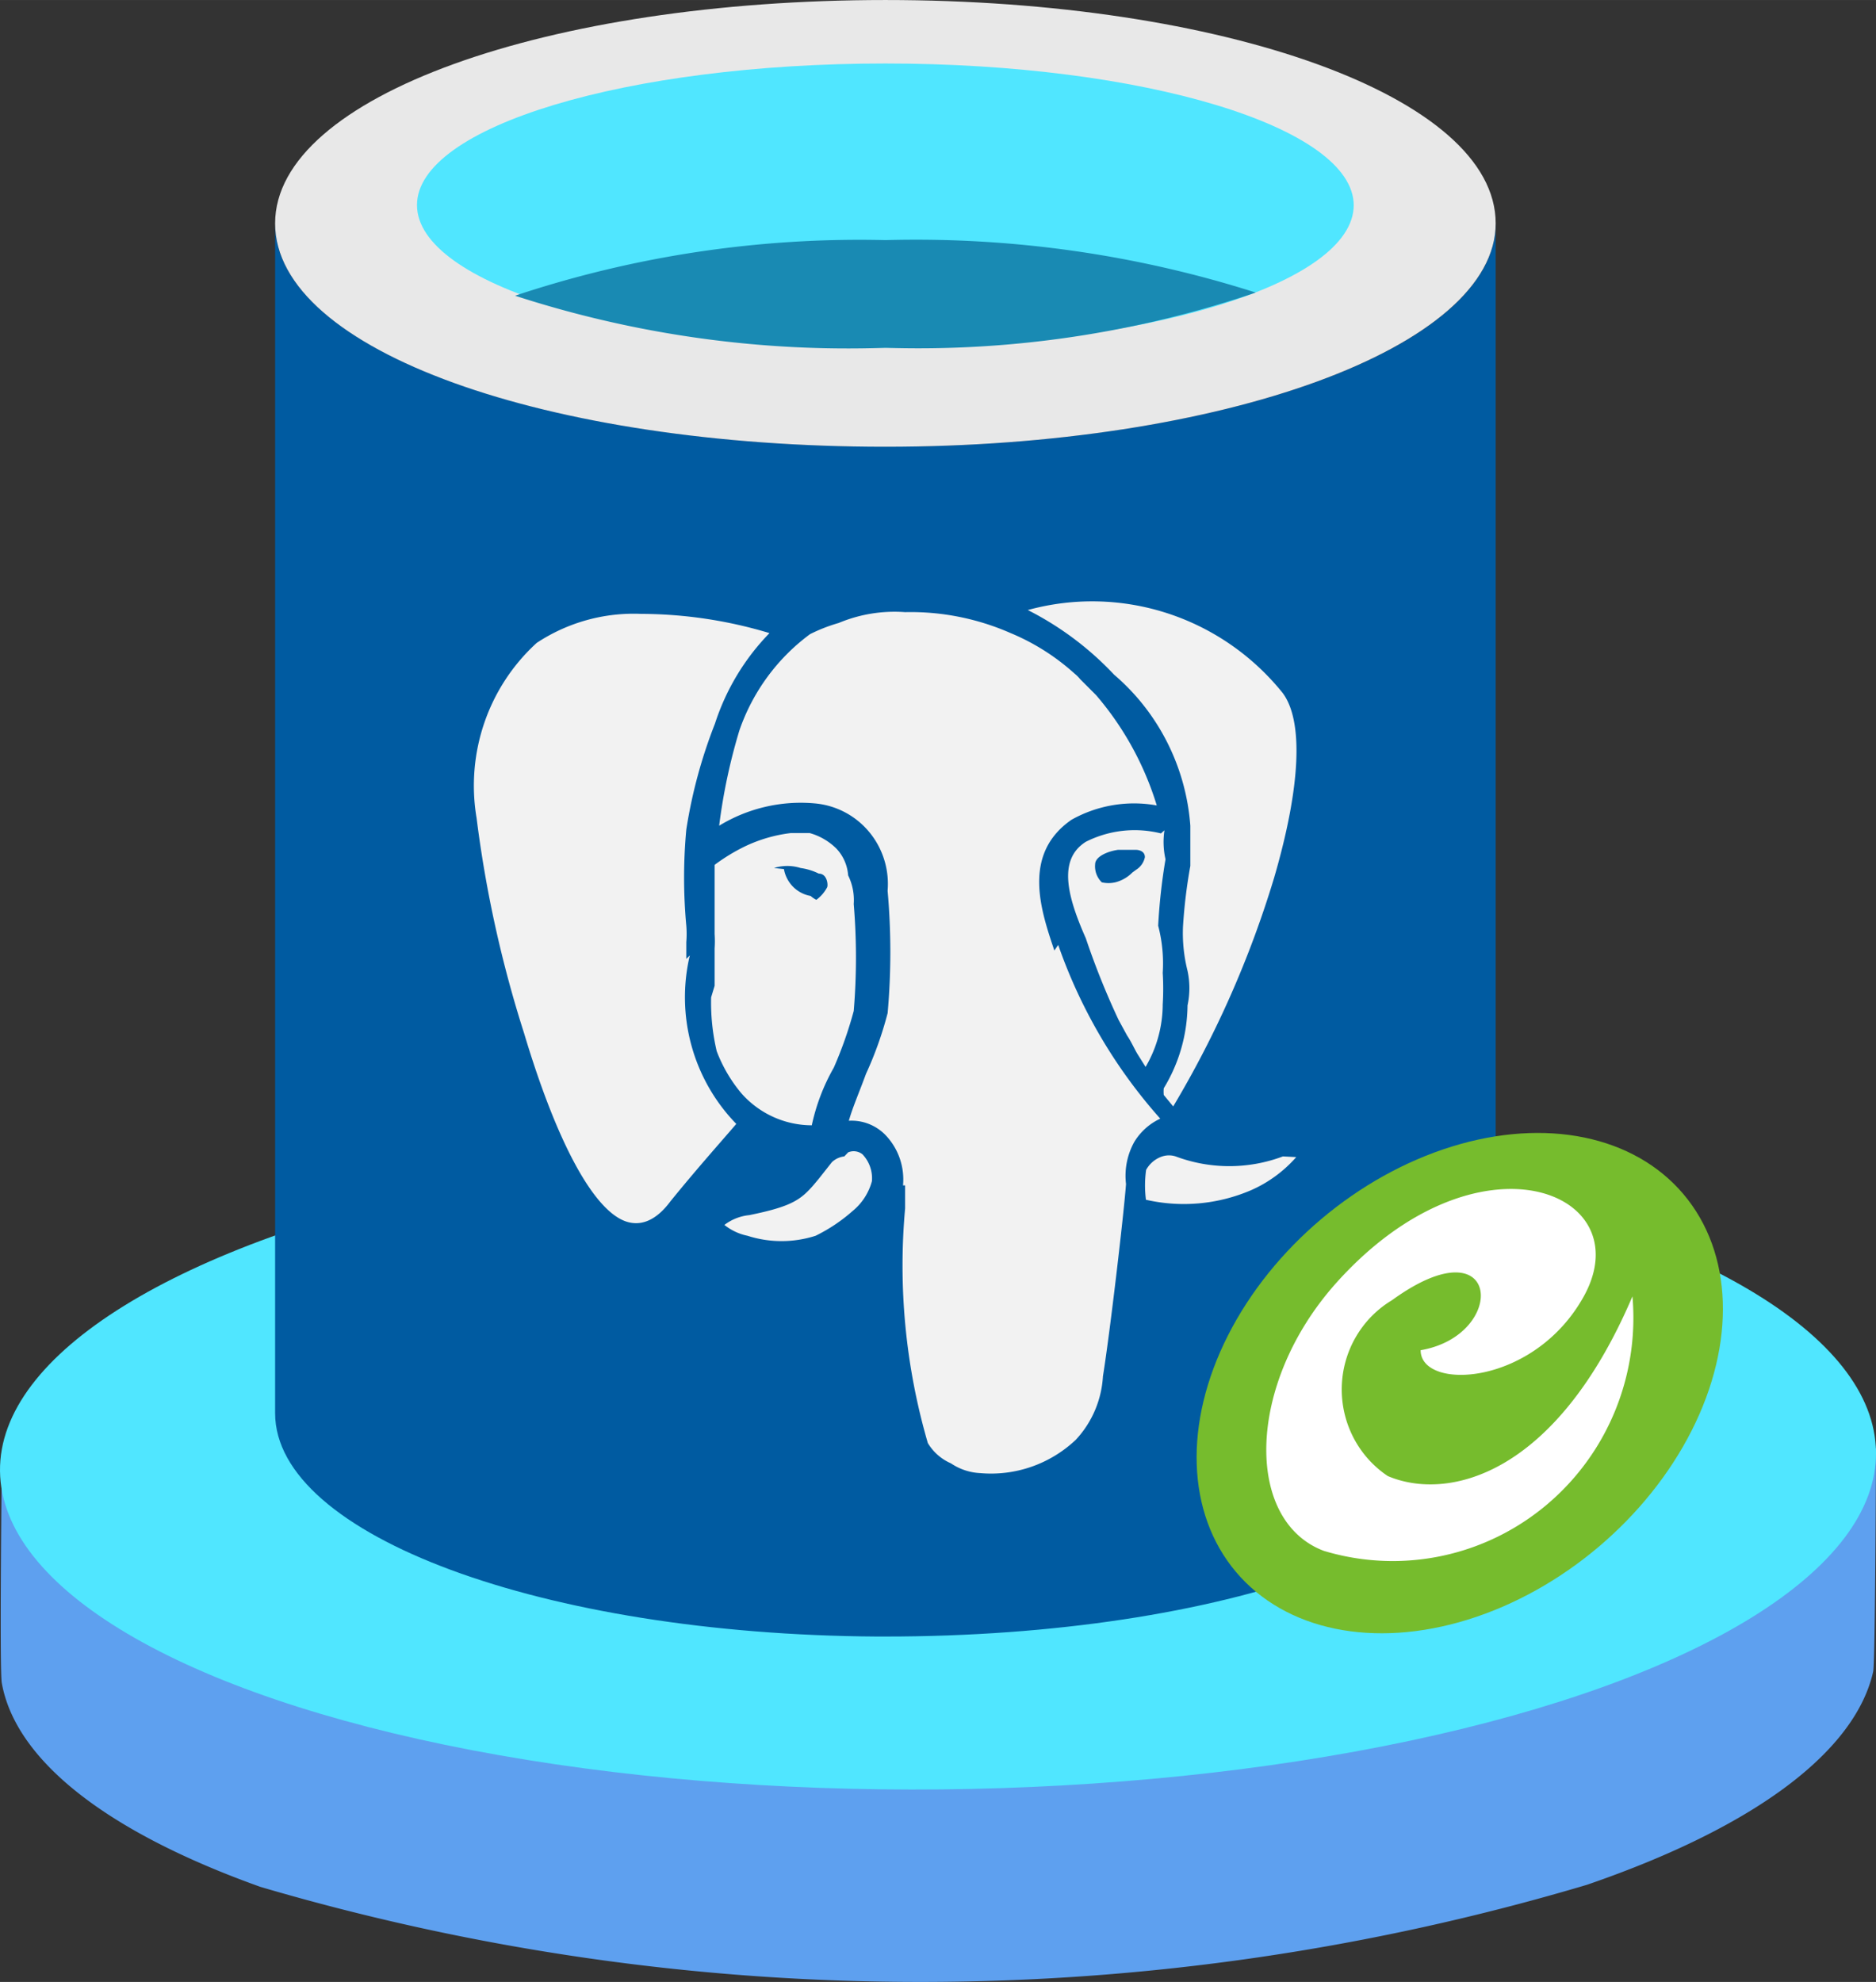 <?xml version="1.0" encoding="UTF-8" standalone="no"?>
<!-- Generated by Microsoft Visio, SVG Export Azure Arc PostgreSQL Server Group.svg Page-1 -->

<svg
   xmlns:dc="http://purl.org/dc/elements/1.1/"
   xmlns:cc="http://creativecommons.org/ns#"
   xmlns:rdf="http://www.w3.org/1999/02/22-rdf-syntax-ns#"
   xmlns:svg="http://www.w3.org/2000/svg"
   xmlns="http://www.w3.org/2000/svg"
   xmlns:sodipodi="http://sodipodi.sourceforge.net/DTD/sodipodi-0.dtd"
   xmlns:inkscape="http://www.inkscape.org/namespaces/inkscape"
   width="0.745in"
   height="0.787in"
   viewBox="0 0 53.672 56.697"
   xml:space="preserve"
   class="st11"
   version="1.1"
   id="svg67"
   sodipodi:docname="Azure Arc PostgreSQL Server Group.svg"
   style="font-size:12px;overflow:visible;color-interpolation-filters:sRGB;fill:none;fill-rule:evenodd;stroke-linecap:square;stroke-miterlimit:3"
   inkscape:version="0.92.5 (2060ec1f9f, 2020-04-08)"><rect x="0" y="0" width="53.672" height="56.697" fill="#333333" stroke="none"/><sodipodi:namedview
   pagecolor="#ffffff"
   bordercolor="#666666"
   borderopacity="1"
   objecttolerance="10"
   gridtolerance="10"
   guidetolerance="10"
   inkscape:pageopacity="0"
   inkscape:pageshadow="2"
   inkscape:window-width="640"
   inkscape:window-height="480"
   id="namedview69"
   showgrid="false"
   inkscape:zoom="1.4193119"
   inkscape:cx="35.783062"
   inkscape:cy="37.785095"
   inkscape:window-x="0"
   inkscape:window-y="0"
   inkscape:window-maximized="0"
   inkscape:current-layer="svg67" />
	<style
   type="text/css"
   id="style2">
	<![CDATA[
		.st1 {fill:#5ea0ef;stroke:none;stroke-linecap:butt;stroke-width:34}
		.st2 {fill:#50e6ff;stroke:none;stroke-linecap:butt;stroke-width:34}
		.st3 {fill:url(#grad0-10);stroke:none;stroke-linecap:butt;stroke-width:34}
		.st4 {fill:#e8e8e8;stroke:none;stroke-linecap:butt;stroke-width:34}
		.st5 {fill:#50e6ff}
		.st6 {stroke:none;stroke-linecap:butt;stroke-width:34}
		.st7 {fill:#198ab3;stroke:none;stroke-linecap:butt;stroke-width:34}
		.st8 {fill:#f2f2f2;stroke:none;stroke-linecap:butt;stroke-width:34}
		.st9 {fill:#76bc2d;stroke:none;stroke-linecap:butt;stroke-width:34}
		.st10 {fill:#ffffff;stroke:none;stroke-linecap:butt;stroke-width:34}
		.st11 {fill:none;fill-rule:evenodd;font-size:12px;overflow:visible;stroke-linecap:square;stroke-miterlimit:3}
	]]>
	</style>

	<defs
   id="Patterns_And_Gradients">
		<linearGradient
   id="grad0-10"
   x1="0"
   y1="78.346"
   x2="37.569"
   y2="78.346"
   gradientTransform="scale(0.929,1.076)"
   gradientUnits="userSpaceOnUse">
			<stop
   offset="0"
   stop-color="#005ba1"
   stop-opacity="1"
   id="stop4" />
			<stop
   offset="1"
   stop-color="#005ba1"
   stop-opacity="1"
   id="stop6" />
		</linearGradient>
	</defs>
	<g
   id="g65"
   transform="translate(-34,-33.996)">
		<title
   id="title10">Page-1</title>
		<g
   id="group14029-1"
   transform="translate(33.907,-34.016)">
			<title
   id="title12">Azure Arc PostgreSQL Server Group.14029</title>
			<g
   id="group14030-2">
				<title
   id="title14">Sheet.14030</title>
				<g
   id="shape14031-3"
   transform="translate(0.075)">
					<title
   id="title16">Sheet.14031</title>
					<path
   d="m 53.61,115.83 c -0.5,2.22 -3.24,4.4 -8.19,6.1 a 67.547,68.271 0 0 1 -37.95,0.06 c -4.56,-1.63 -7.02,-3.7 -7.4,-5.83 -0.07,-0.37 0,-6.22 0,-6.22 l 53.62,-0.5 c 0,0 -0.02,6.12 -0.08,6.39 z"
   class="st1"
   id="path18"
   inkscape:connector-curvature="0"
   style="fill:#5ea0ef;stroke:none;stroke-width:34;stroke-linecap:butt" />
				</g>
				<g
   id="shape14032-5"
   transform="rotate(-0.575,-521.93,103.433)">
					<title
   id="title21">Sheet.14032</title>
					<ellipse
   cx="26.837"
   cy="115.331"
   rx="26.837"
   ry="9.378"
   class="st2"
   id="ellipse23"
   style="fill:#50e6ff;stroke:none;stroke-width:34;stroke-linecap:butt" />
				</g>
				<g
   id="shape14033-7"
   transform="translate(7.964,-9.882)">
					<title
   id="title26">Sheet.14033</title>
					<path
   d="M 17.46,90.67 C 7.82,90.67 0,87.92 0,84.29 v 34.03 c 0,3.5 7.68,6.33 17.21,6.39 h 0.25 c 9.65,0 17.46,-2.76 17.46,-6.39 V 84.29 c 0,3.55 -7.82,6.38 -17.46,6.38 z"
   class="st3"
   id="path28"
   inkscape:connector-curvature="0"
   style="fill:url(#grad0-10);stroke:none;stroke-width:34;stroke-linecap:butt" />
				</g>
				<g
   id="shape14034-11"
   transform="translate(7.964,-43.918)">
					<title
   id="title31">Sheet.14034</title>
					<path
   d="m 34.92,118.32 c 0,3.55 -7.82,6.39 -17.46,6.39 -9.64,0 -17.46,-2.74 -17.46,-6.39 0,-3.64 7.82,-6.39 17.46,-6.39 9.65,0 17.46,2.76 17.46,6.39 z"
   class="st4"
   id="path33"
   inkscape:connector-curvature="0"
   style="fill:#e8e8e8;stroke:none;stroke-width:34;stroke-linecap:butt" />
				</g>
				<g
   id="shape14035-13"
   transform="translate(12.023,-46.752)">
					<title
   id="title36">Sheet.14035</title>
					<path
   d="m 26.8,120.63 c 0,2.26 -6.02,4.08 -13.41,4.08 -7.38,0 -13.39,-1.83 -13.39,-4.08 0,-2.25 6.02,-4.05 13.4,-4.05 7.39,0 13.4,1.82 13.4,4.06 z"
   class="st5"
   id="path38"
   inkscape:connector-curvature="0"
   style="fill:#50e6ff" />
					<path
   d="m 26.8,120.63 c 0,2.26 -6.02,4.08 -13.41,4.08 -7.38,0 -13.39,-1.83 -13.39,-4.08 0,-2.25 6.02,-4.05 13.4,-4.05 7.39,0 13.4,1.82 13.4,4.06"
   class="st6"
   id="path40"
   inkscape:connector-curvature="0"
   style="stroke:none;stroke-width:34;stroke-linecap:butt" />
				</g>
				<g
   id="shape14036-16"
   transform="translate(14.829,-46.749)">
					<title
   id="title43">Sheet.14036</title>
					<path
   d="m 10.6,121.63 a 31.463,31.8 -180 0 0 -10.6,1.59 31.109,31.442 -180 0 0 10.6,1.49 30.305,30.63 -180 0 0 10.59,-1.58 32.32,32.666 -180 0 0 -10.59,-1.5 z"
   class="st7"
   id="path45"
   inkscape:connector-curvature="0"
   style="fill:#198ab3;stroke:none;stroke-width:34;stroke-linecap:butt" />
				</g>
				<g
   id="shape14037-18"
   transform="translate(13.728,-14.557)">
					<title
   id="title48">Sheet.14037</title>
					<path
   d="m 20.42,106.19 v 1.15 a 14.479,14.635 -180 0 0 -0.21,1.74 4.328,4.374 -180 0 0 0.13,1.26 2.3,2.325 0 0 1 0,0.99 4.547,4.596 0 0 1 -0.68,2.37 0.973,0.984 -180 0 0 0,0.193 l 0.27,0.327 a 28.756,29.064 -180 0 0 2.89,-6.55 c 0.76,-2.61 0.84,-4.48 0.24,-5.28 a 7.022,7.098 -180 0 0 -7.29,-2.37 8.884,8.979 0 0 1 2.47,1.85 6.199,6.266 0 0 1 2.18,4.32 z m -0.84,0.22 a 3.129,3.163 -180 0 0 -2.15,0.24 c -0.79,0.5 -0.55,1.52 0,2.76 a 21.571,21.802 -180 0 0 0.94,2.34 l 0.24,0.44 c 0.14,0.21 0.22,0.41 0.31,0.55 l 0.22,0.35 a 3.486,3.523 -180 0 0 0.49,-1.79 7.166,7.243 -180 0 0 0,-0.9 4.146,4.191 -180 0 0 -0.13,-1.35 16.42,16.596 0 0 1 0.21,-1.9 2.172,2.195 0 0 1 -0.03,-0.83 z m -0.82,1.12 a 1.048,1.06 0 0 1 -0.49,0.28 0.873,0.882 0 0 1 -0.382,0 0.626,0.633 0 0 1 -0.191,-0.522 C 17.7,107.09 18.01,106.93 18.35,106.88 h 0.52 c 0,0 0.25,0 0.25,0.21 a 0.545,0.55 0 0 1 -0.247,0.357 z M 6,110 v -0.48 a 2.86,2.891 -180 0 0 0,-0.47 14.652,14.809 0 0 1 0,-2.75 13.96,14.11 0 0 1 0.82,-3.03 6.55,6.62 0 0 1 1.56,-2.59 12.924,13.063 -180 0 0 -3.67,-0.55 5.07,5.124 -180 0 0 -2.99,0.83 5.442,5.5 -180 0 0 -1.72,5.01 33.569,33.928 -180 0 0 1.36,6.16 c 0.94,3.14 1.99,5.06 2.91,5.38 0.41,0.14 0.85,0 1.28,-0.58 0.77,-0.95 1.48,-1.74 1.88,-2.21 A 5.11,5.165 0 0 1 6.1,109.9 Z m 0.71,1.1 a 5.946,6.01 -180 0 0 0.16,1.54 4.134,4.178 -180 0 0 0.71,1.21 2.707,2.736 -180 0 0 2.01,0.91 5.661,5.722 0 0 1 0.63,-1.65 11.266,11.386 -180 0 0 0.57,-1.62 18.056,18.25 -180 0 0 0,-3.06 1.565,1.581 -180 0 0 -0.16,-0.82 1.22,1.234 -180 0 0 -0.34,-0.77 1.768,1.787 -180 0 0 -0.76,-0.44 H 8.99 a 4.243,4.289 -180 0 0 -1.31,0.38 5.417,5.475 -180 0 0 -0.87,0.53 v 1.98 a 2.989,3.021 0 0 1 0,0.41 v 1.07 z m 1.8,-3.7 a 1.271,1.284 0 0 1 0.76,0 1.684,1.702 0 0 1 0.52,0.16 c 0.24,0 0.27,0.32 0.24,0.39 a 1.036,1.047 0 0 1 -0.31,0.36 0.707,0.715 0 0 1 -0.163,-0.111 0.939,0.949 0 0 1 -0.764,-0.769 z m 2.01,8.25 a 0.626,0.633 -180 0 0 -0.354,0.164 L 9.79,116.29 c -0.47,0.57 -0.66,0.77 -1.99,1.04 a 1.414,1.43 -180 0 0 -0.71,0.28 1.565,1.581 -180 0 0 0.66,0.31 3.22,3.255 -180 0 0 1.95,0 4.75,4.801 -180 0 0 1.06,-0.71 1.637,1.654 -180 0 0 0.55,-0.85 0.973,0.984 -180 0 0 -0.272,-0.772 0.407,0.411 -180 0 0 -0.407,-0.054 z m 12.55,0 a 4.409,4.457 0 0 1 -3.07,0 0.626,0.633 -180 0 0 -0.382,0 0.823,0.832 -180 0 0 -0.463,0.386 3.183,3.217 -180 0 0 -0.005,0.854 4.922,4.975 -180 0 0 3,-0.27 3.699,3.739 -180 0 0 1.3,-0.95 z m -6.54,-5.89 c -0.38,-1.13 -0.94,-2.75 0.49,-3.74 a 3.686,3.726 0 0 1 2.44,-0.41 8.646,8.739 -180 0 0 -1.74,-3.16 L 17.44,102.17 17.27,102 a 1.001,1.012 -180 0 0 -0.16,-0.16 6.396,6.465 -180 0 0 -1.83,-1.16 7.169,7.246 -180 0 0 -3.02,-0.6 4.178,4.222 -180 0 0 -1.9,0.31 4.732,4.782 -180 0 0 -0.82,0.32 5.699,5.76 -180 0 0 -2.02,2.75 16.135,16.308 -180 0 0 -0.58,2.73 4.516,4.564 0 0 1 2.72,-0.64 2.288,2.312 0 0 1 2.1,2.49 v 0.02 a 19.336,19.544 0 0 1 0,3.49 10.23,10.339 0 0 1 -0.62,1.74 c -0.17,0.47 -0.38,0.95 -0.49,1.34 a 1.361,1.376 0 0 1 1.03,0.39 1.806,1.825 0 0 1 0.52,1.46 h 0.06 v 0.66 a 17.781,17.972 -180 0 0 0.65,6.71 1.436,1.452 -180 0 0 0.66,0.58 1.649,1.667 -180 0 0 0.84,0.28 3.552,3.59 -180 0 0 2.73,-0.95 2.86,2.891 -180 0 0 0.78,-1.82 c 0.2,-1.24 0.6,-4.67 0.66,-5.5 a 1.953,1.974 0 0 1 0.24,-1.21 1.712,1.73 0 0 1 0.74,-0.66 14.592,14.749 0 0 1 -2.92,-4.97 z"
   class="st8"
   id="path50"
   inkscape:connector-curvature="0"
   style="fill:#f2f2f2;stroke:none;stroke-width:34;stroke-linecap:butt" />
				</g>
				<g
   id="shape14038-20"
   transform="rotate(-40.155,10.086,67.273)">
					<title
   id="title53">Sheet.14038</title>
					<ellipse
   cx="8.377"
   cy="118.566"
   rx="8.377"
   ry="6.142"
   class="st9"
   id="ellipse55"
   style="fill:#76bc2d;stroke:none;stroke-width:34;stroke-linecap:butt" />
				</g>
				<g
   id="shape14039-22"
   transform="translate(35.687,-12.333)">
					<title
   id="title58">Sheet.14039</title>
					<path
   d="m 4.11,122.57 a 2.938,2.97 0 0 1 0.12,-5.03 c 3.13,-2.27 3.33,1 0.82,1.43 0,1.17 3.27,1.04 4.69,-1.58 1.59,-2.97 -3.07,-4.84 -7.1,-0.35 -2.58,2.88 -2.64,6.81 -0.36,7.67 a 6.885,6.958 -180 0 0 8.83,-7.28 c -2.19,5.13 -5.28,5.87 -7,5.14 z"
   class="st10"
   id="path60"
   inkscape:connector-curvature="0"
   style="fill:#ffffff;stroke:none;stroke-width:34;stroke-linecap:butt" />
				</g>
			</g>
		</g>
	</g>
</svg>